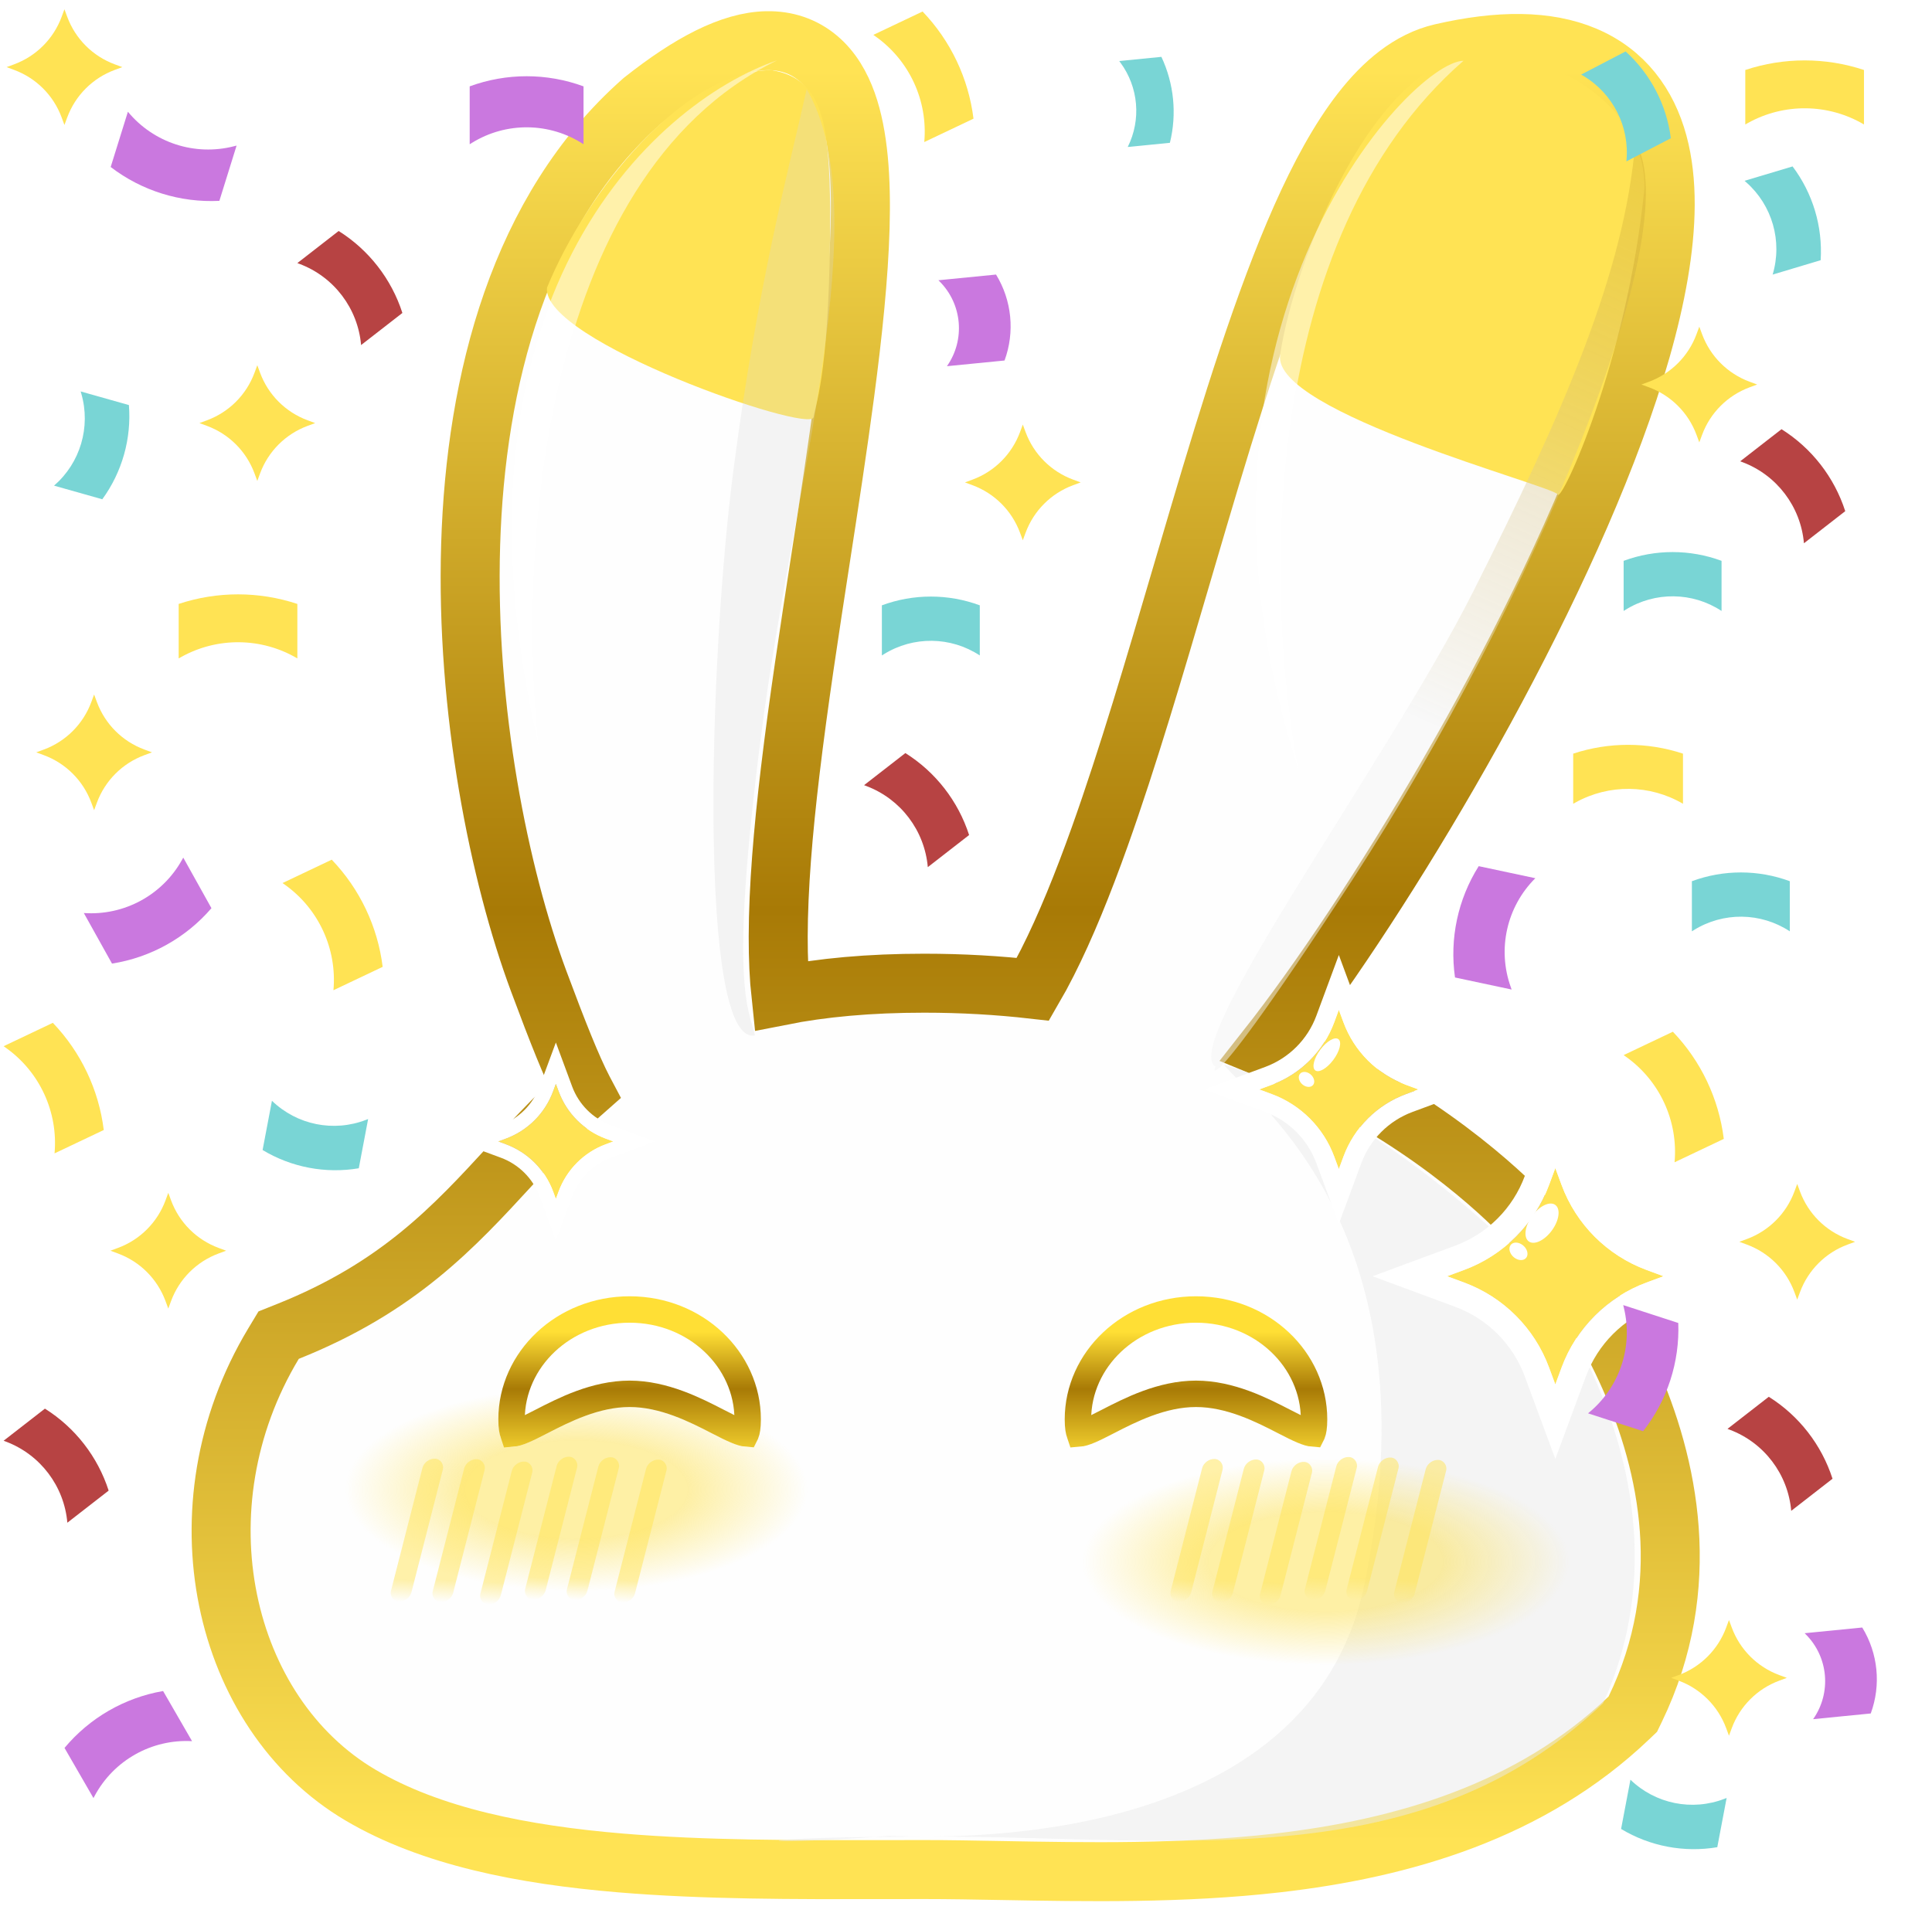 <svg width="614" height="608" viewBox="0 0 614 608" fill="none" xmlns="http://www.w3.org/2000/svg">
<path d="M332.891 305.93C331.347 308.981 329.808 311.826 328.274 314.462C317.312 313.222 305.79 312.539 293.71 312.539C276.209 312.539 261.233 313.941 248.19 316.525C247.591 310.953 247.305 304.666 247.319 297.707C247.351 282.309 248.841 264.425 251.136 245.152C253.741 223.275 257.241 200.563 260.722 177.975C263.478 160.088 266.222 142.278 268.501 125.024C271.025 105.91 272.906 87.868 273.346 72.296C273.779 56.972 272.865 42.993 269.136 32.571C267.237 27.262 264.384 22.23 259.993 18.527C255.412 14.664 249.813 12.81 243.655 12.935C232.247 13.166 219.167 20.167 204.406 31.831L204.203 31.992L204.008 32.164C165.059 66.613 151.167 120.864 149.573 173.143C147.973 225.652 158.687 278.26 171.21 311.921C177.239 328.126 181.663 339.248 185.363 346.4C185.44 346.548 185.517 346.697 185.595 346.844C181.993 350.004 178.597 353.271 175.32 356.594C170.754 361.224 166.447 365.908 162.153 370.578C144.279 390.017 126.63 409.21 91.484 423.241L88.554 424.411L86.927 427.114C55.608 479.172 70.495 544.596 114.567 570.628C136.994 583.875 166.291 589.602 197.115 592.189C223.836 594.432 252.718 594.372 280.598 594.314C284.998 594.305 289.373 594.295 293.71 594.295C301.442 594.295 309.768 594.447 318.524 594.607C345.179 595.092 375.813 595.65 405.774 592.222C445.808 587.642 486.507 575.827 517.682 546.079L518.908 544.91L519.647 543.386C538.67 504.137 530.208 465.465 517.784 437.531C511.547 423.506 504.192 411.886 498.409 403.776C495.51 399.711 492.987 396.503 491.168 394.287C490.258 393.178 489.523 392.316 489.003 391.718C488.742 391.419 488.536 391.185 488.388 391.02L488.317 390.941C488.299 390.92 488.282 390.901 488.266 390.883C488.227 390.838 488.182 390.785 488.13 390.725C488.053 390.635 487.96 390.529 487.853 390.406C487.744 390.281 487.619 390.14 487.479 389.982C486.92 389.355 486.113 388.469 485.058 387.361C482.946 385.146 479.838 382.043 475.732 378.348C467.523 370.962 455.305 361.195 439.081 351.45C428.602 345.156 416.454 338.873 402.643 333.25C435.664 291.306 487.145 207.128 513.022 137.035C519.519 119.438 524.495 102.484 527.124 87.138C529.73 71.921 530.159 57.567 526.904 45.537C523.543 33.118 516.155 23.009 503.665 17.734C491.706 12.682 476.418 12.65 458.143 16.864C447.97 19.21 439.61 26.43 432.696 35.29C425.693 44.264 419.355 55.971 413.488 69.19C401.75 95.633 391.131 129.913 380.817 164.763C379.033 170.794 377.256 176.844 375.484 182.882C366.934 212.003 358.464 240.852 349.496 265.979C344.094 281.116 338.59 294.668 332.891 305.93Z" fill="#FEFEFE" stroke="url(#paint0_linear_118_958)" stroke-width="18.75"/>
<path d="M484.188 400.408C484.188 400.408 542.281 468.977 509.469 541.438C451.344 596.901 375.875 583.801 297.125 583.801C233.005 583.801 234.212 587.211 282.125 583.625C286.813 583.274 414.812 593.414 433.562 503.956C457.074 391.781 398.375 350.098 389 338.469C439.625 353.677 484.188 400.408 484.188 400.408Z" fill="url(#paint1_linear_118_958)" fill-opacity="0.5"/>
<path d="M263.844 66.125C263.844 116.844 259.51 127.3 258.553 132.639C257.596 137.978 171.931 108.344 173.844 91.438C186.5 60.5 217.447 22.304 245.191 22.304C261.983 24.974 263.415 40.321 263.844 66.125Z" fill="#FFE354"/>
<path d="M522.593 60.031C517.12 114.932 496.227 159.891 495.061 157.191C493.895 154.491 404.177 131.124 406.838 112.828C411.002 84.187 436.751 16.745 471.63 16.751C491.008 16.754 523.212 32.089 522.593 60.031Z" fill="#FFE354"/>
<path d="M429.918 279.504C372.887 367.259 387.755 331.694 387.739 339.485C370.247 337.93 439.974 244.062 468.219 188C496.463 131.937 516.5 86.281 519.698 45.081C536.656 73.156 486.949 191.75 429.918 279.504Z" fill="url(#paint2_linear_118_958)" fill-opacity="0.5"/>
<path opacity="0.5" d="M241.968 233.112C231.523 313.754 238.075 320.992 239.938 329.142C221.781 332.593 225.294 209.723 233.031 149.875C240.768 90.027 250.74 53.705 256.365 28.354C278.844 67.062 252.413 152.47 241.968 233.112Z" fill="#D7D7D7" fill-opacity="0.55"/>
<g filter="url(#filter0_f_118_958)">
<ellipse cx="421.344" cy="496.438" rx="77.344" ry="32.812" fill="url(#paint3_radial_118_958)" fill-opacity="0.5"/>
</g>
<g filter="url(#filter1_f_118_958)">
<ellipse cx="183.218" cy="473.469" rx="73.594" ry="32.344" fill="url(#paint4_radial_118_958)" fill-opacity="0.5"/>
</g>
<rect width="6.518" height="46.873" rx="3.259" transform="matrix(0.998 0.065 -0.248 0.969 135.061 463.483)" fill="url(#paint5_linear_118_958)" fill-opacity="0.5"/>
<rect width="6.518" height="46.873" rx="3.259" transform="matrix(0.998 0.065 -0.248 0.969 177.715 462.856)" fill="url(#paint6_linear_118_958)" fill-opacity="0.5"/>
<rect width="6.518" height="46.873" rx="3.259" transform="matrix(0.998 0.065 -0.248 0.969 148.324 463.646)" fill="url(#paint7_linear_118_958)" fill-opacity="0.5"/>
<rect width="6.518" height="46.873" rx="3.259" transform="matrix(0.998 0.065 -0.248 0.969 190.977 463.019)" fill="url(#paint8_linear_118_958)" fill-opacity="0.5"/>
<rect width="6.518" height="46.873" rx="3.259" transform="matrix(0.998 0.065 -0.248 0.969 163.469 464.406)" fill="url(#paint9_linear_118_958)" fill-opacity="0.5"/>
<rect width="6.518" height="46.873" rx="3.259" transform="matrix(0.998 0.065 -0.248 0.969 206.122 463.779)" fill="url(#paint10_linear_118_958)" fill-opacity="0.5"/>
<rect width="6.518" height="46.873" rx="3.259" transform="matrix(0.998 0.065 -0.248 0.969 382.847 463.578)" fill="url(#paint11_linear_118_958)" fill-opacity="0.5"/>
<rect width="6.518" height="46.873" rx="3.259" transform="matrix(0.998 0.065 -0.248 0.969 425.499 462.95)" fill="url(#paint12_linear_118_958)" fill-opacity="0.5"/>
<rect width="6.518" height="46.873" rx="3.259" transform="matrix(0.998 0.065 -0.248 0.969 396.107 463.74)" fill="url(#paint13_linear_118_958)" fill-opacity="0.5"/>
<rect width="6.518" height="46.873" rx="3.259" transform="matrix(0.998 0.065 -0.248 0.969 438.761 463.113)" fill="url(#paint14_linear_118_958)" fill-opacity="0.5"/>
<rect width="6.518" height="46.873" rx="3.259" transform="matrix(0.998 0.065 -0.248 0.969 411.254 464.5)" fill="url(#paint15_linear_118_958)" fill-opacity="0.5"/>
<rect width="6.518" height="46.873" rx="3.259" transform="matrix(0.998 0.065 -0.248 0.969 453.906 463.873)" fill="url(#paint16_linear_118_958)" fill-opacity="0.5"/>
<g filter="url(#filter2_d_118_958)">
<path d="M338.375 455.879C338.375 434.269 357.053 416.75 380.094 416.75C403.134 416.75 421.813 434.269 421.813 455.879C421.812 477.49 403.134 451.955 380.094 451.955C357.053 451.955 338.375 477.49 338.375 455.879Z" fill="white"/>
<path d="M342.575 455.879C342.575 436.838 359.115 420.95 380.094 420.95C401.072 420.95 417.613 436.838 417.613 455.879C417.613 458.37 417.33 459.703 417.073 460.337C417.07 460.343 417.068 460.349 417.065 460.355C416.841 460.336 416.46 460.278 415.873 460.105C414.727 459.768 413.281 459.147 411.435 458.246C410.422 457.752 409.312 457.181 408.116 456.565C401.065 452.934 391.005 447.755 380.094 447.755C369.183 447.755 359.123 452.934 352.072 456.565C350.875 457.181 349.766 457.752 348.753 458.246C346.907 459.147 345.46 459.768 344.315 460.105C343.728 460.278 343.346 460.336 343.122 460.355C343.12 460.349 343.117 460.343 343.115 460.337C342.858 459.703 342.575 458.37 342.575 455.879Z" stroke="url(#paint17_linear_118_958)" stroke-width="8.4"/>
</g>
<g filter="url(#filter3_d_118_958)">
<path d="M158.375 455.879C158.375 434.269 177.053 416.75 200.094 416.75C223.134 416.75 241.813 434.269 241.813 455.879C241.812 477.49 223.134 451.955 200.094 451.955C177.053 451.955 158.375 477.49 158.375 455.879Z" fill="white"/>
<path d="M162.575 455.879C162.575 436.838 179.115 420.95 200.094 420.95C221.072 420.95 237.613 436.838 237.613 455.879C237.613 458.37 237.33 459.703 237.073 460.337C237.07 460.343 237.068 460.349 237.065 460.355C236.841 460.336 236.46 460.278 235.873 460.105C234.727 459.768 233.281 459.147 231.435 458.246C230.422 457.752 229.312 457.181 228.116 456.565C221.065 452.934 211.005 447.755 200.094 447.755C189.183 447.755 179.123 452.934 172.072 456.565C170.875 457.181 169.766 457.752 168.753 458.246C166.907 459.147 165.46 459.768 164.315 460.105C163.728 460.278 163.346 460.336 163.122 460.355C163.12 460.349 163.117 460.343 163.115 460.337C162.858 459.703 162.575 458.37 162.575 455.879Z" stroke="url(#paint18_linear_118_958)" stroke-width="8.4"/>
</g>
<g filter="url(#filter4_d_118_958)">
<path d="M172.906 340.812L173.792 343.207C176.364 350.157 181.843 355.636 188.793 358.208L191.187 359.094L188.793 359.98C181.843 362.551 176.364 368.031 173.792 374.981L172.906 377.375L172.02 374.981C169.449 368.031 163.969 362.551 157.019 359.98L154.625 359.094L157.019 358.208C163.969 355.636 169.449 350.157 172.02 343.207L172.906 340.812Z" fill="#FFE354"/>
<path d="M175.049 340.019L172.906 334.228L170.763 340.019L169.877 342.414C167.537 348.738 162.551 353.724 156.226 356.065L153.832 356.951L148.04 359.094L153.832 361.237L156.226 362.123C162.551 364.463 167.537 369.449 169.877 375.774L170.763 378.168L172.906 383.96L175.049 378.168L175.935 375.774C178.276 369.449 183.262 364.463 189.586 362.123L191.981 361.237L197.772 359.094L191.981 356.951L189.586 356.065C183.262 353.724 178.276 348.738 175.935 342.414L175.049 340.019Z" stroke="white" stroke-width="4.57"/>
</g>
<g filter="url(#filter5_d_118_958)">
<path d="M425.49 318.312L426.966 322.3C430.369 331.496 437.619 338.747 446.816 342.15L450.803 343.625L446.816 345.1C437.619 348.503 430.369 355.754 426.966 364.95L425.49 368.938L424.015 364.95C420.612 355.754 413.361 348.503 404.165 345.1L400.178 343.625L404.165 342.15C413.361 338.747 420.612 331.496 424.015 322.3L425.49 318.312Z" fill="#FFE354"/>
<path d="M428.326 317.263L425.49 309.599L422.654 317.263L421.179 321.25C418.082 329.619 411.484 336.217 403.115 339.314L399.128 340.789L391.465 343.625L399.128 346.461L403.115 347.936C411.484 351.033 418.082 357.631 421.179 366L422.654 369.987L425.49 377.651L428.326 369.987L429.801 366C432.898 357.631 439.496 351.033 447.865 347.936L451.852 346.461L459.516 343.625L451.852 340.789L447.865 339.314C439.496 336.217 432.898 329.619 429.801 321.25L428.326 317.263Z" stroke="white" stroke-width="6.048"/>
</g>
<g filter="url(#filter6_d_118_958)">
<path d="M494.289 367.639L496.294 373.058C500.918 385.555 510.772 395.409 523.269 400.033L528.688 402.038L523.269 404.043C510.772 408.668 500.918 418.522 496.294 431.019L494.289 436.437L492.284 431.019C487.659 418.522 477.806 408.668 465.308 404.043L459.89 402.038L465.308 400.033C477.806 395.409 487.659 385.555 492.284 373.058L494.289 367.639Z" fill="#FFE354"/>
<path d="M498.143 366.213L494.289 355.798L490.435 366.213L488.43 371.632C484.222 383.005 475.255 391.971 463.882 396.18L458.464 398.185L448.049 402.038L458.464 405.892L463.882 407.897C475.255 412.106 484.222 421.072 488.43 432.445L490.435 437.864L494.289 448.278L498.143 437.864L500.148 432.445C504.356 421.072 513.323 412.106 524.695 407.897L530.114 405.892L540.529 402.038L530.114 398.185L524.695 396.18C513.323 391.971 504.356 383.005 500.148 371.632L498.143 366.213Z" stroke="white" stroke-width="8.219"/>
</g>
<ellipse cx="3.897" cy="7.169" rx="3.897" ry="7.169" transform="matrix(0.777 0.629 -0.6 0.8 491.34 380.634)" fill="white"/>
<ellipse cx="2.63" cy="6.177" rx="2.63" ry="6.177" transform="matrix(0.777 0.629 -0.6 0.8 423.334 328.697)" fill="white"/>
<ellipse cx="3.202" cy="2.391" rx="3.202" ry="2.391" transform="matrix(0.777 0.629 -0.6 0.8 481.524 393.849)" fill="white"/>
<ellipse cx="2.733" cy="2.06" rx="2.733" ry="2.06" transform="matrix(0.777 0.629 -0.6 0.8 414.33 339.759)" fill="white"/>
<ellipse cx="170.829" cy="351.378" rx="1.409" ry="5.165" transform="rotate(37.903 170.829 351.378)" fill="white"/>
<ellipse cx="165.232" cy="357.782" rx="1.409" ry="1.722" transform="rotate(37.903 165.232 357.782)" fill="white"/>
<path d="M246.982 19.172C207.701 32.767 137.609 95.762 171.49 238.975C164.669 181.334 170.22 56.676 246.982 19.172Z" fill="white" fill-opacity="0.5"/>
<path d="M465.101 19.319C447.886 19.534 366.784 106.348 413.066 246.353C401.885 189.393 400.047 76.028 465.101 19.319Z" fill="white" fill-opacity="0.5"/>
<g filter="url(#filter7_d_118_958)">
<path d="M533.365 415.833V415.833C533.837 428.265 529.875 440.461 522.185 450.241V450.241L504.686 444.555V444.555C514.676 436.507 519.109 423.408 516.061 410.947L515.865 410.147L533.365 415.833Z" fill="#CA78DF"/>
</g>
<path d="M462.409 310.722V310.722C460.643 298.407 463.312 285.865 469.94 275.336V275.336L487.937 279.166V279.166C478.841 288.212 475.797 301.702 480.129 313.777L480.406 314.552L462.409 310.722Z" fill="#CA78DF"/>
<path d="M67.199 288.693V288.693C59.087 298.126 47.886 304.369 35.597 306.306V306.306L26.639 290.234V290.234C39.436 291.131 51.597 284.547 57.84 273.34L58.241 272.621L67.199 288.693Z" fill="#CA78DF"/>
<path d="M316.548 87.276V87.276C321.578 95.491 322.574 105.557 319.249 114.598V114.598L300.938 116.408V116.408C306.796 108.063 305.826 96.719 298.637 89.488L298.237 89.086L316.548 87.276Z" fill="#CA78DF"/>
<path d="M369.099 18.075V18.075C373.104 26.603 374.058 36.249 371.8 45.397V45.397L358.4 46.722V46.722C362.73 38.058 361.831 27.697 356.074 19.907L355.699 19.4L369.099 18.075Z" fill="#79D5D5"/>
<path d="M591.833 517.355V517.355C596.864 525.571 597.859 535.636 594.534 544.678V544.678L576.223 546.488V546.488C582.081 538.143 581.111 526.798 573.922 519.568L573.522 519.166L591.833 517.355Z" fill="#CA78DF"/>
<path d="M69.718 63.846V63.846C57.292 64.47 45.049 60.657 35.175 53.088V53.088L40.646 35.52V35.52C48.816 45.411 61.969 49.684 74.392 46.483L75.189 46.278L69.718 63.846Z" fill="#CA78DF"/>
<g filter="url(#filter8_d_118_958)">
<path d="M149.27 21.794V21.794C160.947 17.503 173.77 17.503 185.448 21.794V21.794V40.194V40.194C174.707 33.18 160.879 33.011 149.97 39.761L149.27 40.194V21.794Z" fill="#CA78DF"/>
</g>
<path d="M20.503 555.634V555.634C28.471 546.079 39.575 539.668 51.834 537.545V537.545L61.035 553.48V553.48C48.225 552.776 36.165 559.544 30.092 570.844L29.703 571.569L20.503 555.634Z" fill="#CA78DF"/>
<path d="M537.689 280.117V280.117C547.729 276.403 558.767 276.403 568.807 280.117V280.117V296.05V296.05C559.578 289.983 547.664 289.837 538.289 295.676L537.689 296.05V280.117Z" fill="#79D5D5"/>
<path d="M280.264 192.422V192.422C290.304 188.708 301.341 188.708 311.381 192.422V192.422V208.355V208.355C302.152 202.288 290.238 202.142 280.863 207.981L280.264 208.355V192.422Z" fill="#79D5D5"/>
<path d="M569.69 52.905V52.905C576.128 61.457 579.294 72.031 578.616 82.714V82.714L563.354 87.285V87.285C566.518 76.704 563.24 65.248 554.957 57.943L554.427 57.475L569.69 52.905Z" fill="#79D5D5"/>
<path d="M516.002 178.278V178.278C526.042 174.564 537.079 174.564 547.119 178.278V178.278V194.211V194.211C537.891 188.144 525.976 187.998 516.602 193.837L516.002 194.211V178.278Z" fill="#79D5D5"/>
<g filter="url(#filter9_d_118_958)">
<path d="M516.627 12.573V12.573C524.559 19.761 529.658 29.55 531.002 40.171V40.171L516.872 47.531V47.531C517.989 36.543 512.615 25.909 503.105 20.292L502.497 19.933L516.627 12.573Z" fill="#79D5D5"/>
</g>
<path d="M114.025 371.371V371.371C103.468 373.148 92.624 371.09 83.453 365.57V365.57L86.424 349.916V349.916C94.359 357.598 106.038 359.962 116.336 355.973L116.995 355.718L114.025 371.371Z" fill="#79D5D5"/>
<path d="M545.762 587.19V587.19C535.205 588.967 524.361 586.909 515.19 581.388V581.388L518.16 565.735V565.735C526.096 573.416 537.774 575.781 548.073 571.792L548.732 571.537L545.762 587.19Z" fill="#79D5D5"/>
<path d="M40.968 128.762V128.762C41.814 139.433 38.815 150.055 32.512 158.708V158.708L17.179 154.379V154.379C25.526 147.146 28.904 135.719 25.832 125.111L25.636 124.432L40.968 128.762Z" fill="#79D5D5"/>
<path d="M56.783 191.98V191.98C69.028 187.918 82.257 187.918 94.501 191.98V191.98V209.298V209.298C83.137 202.598 69.07 202.435 57.553 208.868L56.783 209.298V191.98Z" fill="#FFE354"/>
<path d="M499.972 239.57V239.57C511.301 235.832 523.532 235.832 534.861 239.57V239.57V255.503V255.503C524.341 249.335 511.346 249.184 500.686 255.106L499.972 255.503V239.57Z" fill="#FFE354"/>
<path d="M554.663 22.248V22.248C566.908 18.186 580.137 18.186 592.381 22.248V22.248V39.566V39.566C581.017 32.867 566.95 32.703 555.433 39.136L554.663 39.566V22.248Z" fill="#FFE354"/>
<path d="M293.197 3.657V3.657C302.12 12.974 307.796 24.923 309.382 37.726V37.726L293.739 45.157V45.157C294.914 32.017 289.026 19.241 278.273 11.599L277.554 11.088L293.197 3.657Z" fill="#FFE354"/>
<path d="M531.645 327.966V327.966C540.568 337.283 546.245 349.232 547.83 362.035V362.035L532.187 369.466V369.466C533.362 356.326 527.474 343.551 516.722 335.908L516.003 335.397L531.645 327.966Z" fill="#FFE354"/>
<path d="M16.792 325.137V325.137C25.715 334.454 31.391 346.403 32.976 359.206V359.206L17.334 366.637V366.637C18.509 353.498 12.621 340.722 1.868 333.079L1.149 332.568L16.792 325.137Z" fill="#FFE354"/>
<path d="M105.429 273.274V273.274C114.352 282.592 120.029 294.541 121.614 307.344V307.344L105.971 314.775V314.775C107.146 301.635 101.259 288.859 90.506 281.216L89.787 280.706L105.429 273.274Z" fill="#FFE354"/>
<path d="M566.173 136.434V136.434C575.777 142.468 582.949 151.694 586.428 162.49V162.49L573.302 172.694V172.694C572.291 161.051 564.688 151.022 553.751 146.903L553.047 146.637L566.173 136.434Z" fill="#B74343"/>
<path d="M107.627 73.427V73.427C117.232 79.461 124.403 88.687 127.883 99.483V99.483L114.757 109.687V109.687C113.745 98.044 106.143 88.015 95.206 83.896L94.501 83.63L107.627 73.427Z" fill="#B74343"/>
<path d="M14.275 447.78V447.78C23.879 453.814 31.051 463.04 34.53 473.836V473.836L21.404 484.04V484.04C20.393 472.397 12.79 462.368 1.853 458.249L1.149 457.983L14.275 447.78Z" fill="#B74343"/>
<path d="M562.131 444.008V444.008C571.735 450.042 578.907 459.268 582.386 470.064V470.064L569.26 480.268V480.268C568.249 468.625 560.646 458.596 549.709 454.477L549.005 454.211L562.131 444.008Z" fill="#B74343"/>
<path d="M287.731 239.387V239.387C297.336 245.421 304.507 254.647 307.987 265.443V265.443L294.861 275.647V275.647C293.849 264.004 286.247 253.975 275.31 249.856L274.605 249.59L287.731 239.387Z" fill="#B74343"/>
<g filter="url(#filter10_d_118_958)">
<path d="M81.771 114.06L82.662 116.468C85.249 123.458 90.761 128.969 97.751 131.556L100.159 132.447L97.751 133.338C90.761 135.925 85.249 141.436 82.662 148.427L81.771 150.835L80.88 148.427C78.294 141.436 72.782 135.925 65.792 133.338L63.384 132.447L65.792 131.556C72.782 128.969 78.294 123.458 80.88 116.468L81.771 114.06Z" fill="#FFE354"/>
</g>
<g filter="url(#filter11_d_118_958)">
<path d="M29.909 218.728L30.8 221.136C33.387 228.126 38.898 233.637 45.889 236.224L48.297 237.115L45.889 238.006C38.898 240.593 33.387 246.104 30.8 253.095L29.909 255.503L29.018 253.095C26.431 246.104 20.92 240.593 13.93 238.006L11.521 237.115L13.93 236.224C20.92 233.637 26.431 228.126 29.018 221.136L29.909 218.728Z" fill="#FFE354"/>
</g>
<g filter="url(#filter12_d_118_958)">
<path d="M53.483 377.144L54.374 379.552C56.961 386.542 62.472 392.054 69.462 394.64L71.87 395.531L69.462 396.422C62.472 399.009 56.961 404.521 54.374 411.511L53.483 413.919L52.592 411.511C50.005 404.521 44.494 399.009 37.503 396.422L35.095 395.531L37.503 394.64C44.494 392.054 50.005 386.542 52.592 379.552L53.483 377.144Z" fill="#FFE354"/>
</g>
<g filter="url(#filter13_d_118_958)">
<path d="M549.476 512.929L550.368 515.337C552.954 522.328 558.466 527.839 565.456 530.426L567.864 531.317L565.456 532.208C558.466 534.795 552.954 540.306 550.368 547.296L549.476 549.704L548.585 547.296C545.999 540.306 540.487 534.795 533.497 532.208L531.089 531.317L533.497 530.426C540.487 527.839 545.999 522.328 548.585 515.337L549.476 512.929Z" fill="#FFE354"/>
</g>
<g filter="url(#filter14_d_118_958)">
<path d="M571.165 374.315L572.056 376.723C574.643 383.713 580.154 389.225 587.144 391.811L589.553 392.703L587.144 393.594C580.154 396.18 574.643 401.692 572.056 408.682L571.165 411.09L570.274 408.682C567.687 401.692 562.176 396.18 555.185 393.594L552.777 392.703L555.185 391.811C562.176 389.225 567.687 383.713 570.274 376.723L571.165 374.315Z" fill="#FFE354"/>
</g>
<g filter="url(#filter15_d_118_958)">
<path d="M540.047 101.801L540.938 104.209C543.525 111.2 549.036 116.711 556.026 119.298L558.434 120.189L556.026 121.08C549.036 123.667 543.525 129.178 540.938 136.168L540.047 138.576L539.156 136.168C536.569 129.178 531.058 123.667 524.067 121.08L521.659 120.189L524.067 119.298C531.058 116.711 536.569 111.2 539.156 104.209L540.047 101.801Z" fill="#FFE354"/>
</g>
<g filter="url(#filter16_d_118_958)">
<path d="M325.054 132.919L325.945 135.327C328.531 142.317 334.043 147.829 341.033 150.415L343.441 151.306L341.033 152.197C334.043 154.784 328.531 160.295 325.945 167.286L325.054 169.694L324.163 167.286C321.576 160.295 316.064 154.784 309.074 152.197L306.666 151.306L309.074 150.415C316.064 147.829 321.576 142.317 324.163 135.327L325.054 132.919Z" fill="#FFE354"/>
</g>
<g filter="url(#filter17_d_118_958)">
<path d="M20.479 0.905L21.37 3.313C23.957 10.303 29.469 15.815 36.459 18.402L38.867 19.293L36.459 20.184C29.469 22.77 23.957 28.282 21.37 35.272L20.479 37.68L19.588 35.272C17.002 28.282 11.49 22.77 4.5 20.184L2.092 19.293L4.5 18.402C11.49 15.815 17.002 10.303 19.588 3.313L20.479 0.905Z" fill="#FFE354"/>
</g>
<defs>
<filter id="filter0_f_118_958" x="336.5" y="456.125" width="169.688" height="80.625" filterUnits="userSpaceOnUse" color-interpolation-filters="sRGB">
<feFlood flood-opacity="0" result="BackgroundImageFix"/>
<feBlend mode="normal" in="SourceGraphic" in2="BackgroundImageFix" result="shape"/>
<feGaussianBlur stdDeviation="3.75" result="effect1_foregroundBlur_118_958"/>
</filter>
<filter id="filter1_f_118_958" x="102.125" y="433.625" width="162.188" height="79.688" filterUnits="userSpaceOnUse" color-interpolation-filters="sRGB">
<feFlood flood-opacity="0" result="BackgroundImageFix"/>
<feBlend mode="normal" in="SourceGraphic" in2="BackgroundImageFix" result="shape"/>
<feGaussianBlur stdDeviation="3.75" result="effect1_foregroundBlur_118_958"/>
</filter>
<filter id="filter2_d_118_958" x="334.625" y="408.312" width="90.938" height="56.25" filterUnits="userSpaceOnUse" color-interpolation-filters="sRGB">
<feFlood flood-opacity="0" result="BackgroundImageFix"/>
<feColorMatrix in="SourceAlpha" type="matrix" values="0 0 0 0 0 0 0 0 0 0 0 0 0 0 0 0 0 0 127 0" result="hardAlpha"/>
<feOffset dy="-4.688"/>
<feGaussianBlur stdDeviation="1.875"/>
<feComposite in2="hardAlpha" operator="out"/>
<feColorMatrix type="matrix" values="0 0 0 0 0 0 0 0 0 0 0 0 0 0 0 0 0 0 0.1 0"/>
<feBlend mode="normal" in2="BackgroundImageFix" result="effect1_dropShadow_118_958"/>
<feBlend mode="normal" in="SourceGraphic" in2="effect1_dropShadow_118_958" result="shape"/>
</filter>
<filter id="filter3_d_118_958" x="154.625" y="408.312" width="90.938" height="56.25" filterUnits="userSpaceOnUse" color-interpolation-filters="sRGB">
<feFlood flood-opacity="0" result="BackgroundImageFix"/>
<feColorMatrix in="SourceAlpha" type="matrix" values="0 0 0 0 0 0 0 0 0 0 0 0 0 0 0 0 0 0 127 0" result="hardAlpha"/>
<feOffset dy="-4.688"/>
<feGaussianBlur stdDeviation="1.875"/>
<feComposite in2="hardAlpha" operator="out"/>
<feColorMatrix type="matrix" values="0 0 0 0 0 0 0 0 0 0 0 0 0 0 0 0 0 0 0.1 0"/>
<feBlend mode="normal" in2="BackgroundImageFix" result="effect1_dropShadow_118_958"/>
<feBlend mode="normal" in="SourceGraphic" in2="effect1_dropShadow_118_958" result="shape"/>
</filter>
<filter id="filter4_d_118_958" x="141.456" y="327.643" width="70.12" height="70.12" filterUnits="userSpaceOnUse" color-interpolation-filters="sRGB">
<feFlood flood-opacity="0" result="BackgroundImageFix"/>
<feColorMatrix in="SourceAlpha" type="matrix" values="0 0 0 0 0 0 0 0 0 0 0 0 0 0 0 0 0 0 127 0" result="hardAlpha"/>
<feOffset dx="3.75" dy="3.75"/>
<feGaussianBlur stdDeviation="1.734"/>
<feComposite in2="hardAlpha" operator="out"/>
<feColorMatrix type="matrix" values="0 0 0 0 0 0 0 0 0 0 0 0 0 0 0 0 0 0 0.25 0"/>
<feBlend mode="normal" in2="BackgroundImageFix" result="effect1_dropShadow_118_958"/>
<feBlend mode="normal" in="SourceGraphic" in2="effect1_dropShadow_118_958" result="shape"/>
</filter>
<filter id="filter5_d_118_958" x="380.063" y="300.886" width="90.854" height="90.853" filterUnits="userSpaceOnUse" color-interpolation-filters="sRGB">
<feFlood flood-opacity="0" result="BackgroundImageFix"/>
<feColorMatrix in="SourceAlpha" type="matrix" values="0 0 0 0 0 0 0 0 0 0 0 0 0 0 0 0 0 0 127 0" result="hardAlpha"/>
<feOffset dy="2.688"/>
<feGaussianBlur stdDeviation="1.344"/>
<feComposite in2="hardAlpha" operator="out"/>
<feColorMatrix type="matrix" values="0 0 0 0 0 0 0 0 0 0 0 0 0 0 0 0 0 0 0.25 0"/>
<feBlend mode="normal" in2="BackgroundImageFix" result="effect1_dropShadow_118_958"/>
<feBlend mode="normal" in="SourceGraphic" in2="effect1_dropShadow_118_958" result="shape"/>
</filter>
<filter id="filter6_d_118_958" x="432.555" y="343.958" width="123.467" height="123.467" filterUnits="userSpaceOnUse" color-interpolation-filters="sRGB">
<feFlood flood-opacity="0" result="BackgroundImageFix"/>
<feColorMatrix in="SourceAlpha" type="matrix" values="0 0 0 0 0 0 0 0 0 0 0 0 0 0 0 0 0 0 127 0" result="hardAlpha"/>
<feOffset dy="3.653"/>
<feGaussianBlur stdDeviation="1.826"/>
<feComposite in2="hardAlpha" operator="out"/>
<feColorMatrix type="matrix" values="0 0 0 0 0 0 0 0 0 0 0 0 0 0 0 0 0 0 0.25 0"/>
<feBlend mode="normal" in2="BackgroundImageFix" result="effect1_dropShadow_118_958"/>
<feBlend mode="normal" in="SourceGraphic" in2="effect1_dropShadow_118_958" result="shape"/>
</filter>
<filter id="filter7_d_118_958" x="501.008" y="410.147" width="36.073" height="48.486" filterUnits="userSpaceOnUse" color-interpolation-filters="sRGB">
<feFlood flood-opacity="0" result="BackgroundImageFix"/>
<feColorMatrix in="SourceAlpha" type="matrix" values="0 0 0 0 0 0 0 0 0 0 0 0 0 0 0 0 0 0 127 0" result="hardAlpha"/>
<feOffset dy="4.715"/>
<feGaussianBlur stdDeviation="1.839"/>
<feComposite in2="hardAlpha" operator="out"/>
<feColorMatrix type="matrix" values="0 0 0 0 0 0 0 0 0 0 0 0 0 0 0 0 0 0 0.25 0"/>
<feBlend mode="normal" in2="BackgroundImageFix" result="effect1_dropShadow_118_958"/>
<feBlend mode="normal" in="SourceGraphic" in2="effect1_dropShadow_118_958" result="shape"/>
</filter>
<filter id="filter8_d_118_958" x="146.063" y="18.575" width="42.591" height="30.482" filterUnits="userSpaceOnUse" color-interpolation-filters="sRGB">
<feFlood flood-opacity="0" result="BackgroundImageFix"/>
<feColorMatrix in="SourceAlpha" type="matrix" values="0 0 0 0 0 0 0 0 0 0 0 0 0 0 0 0 0 0 127 0" result="hardAlpha"/>
<feOffset dy="5.658"/>
<feGaussianBlur stdDeviation="1.603"/>
<feComposite in2="hardAlpha" operator="out"/>
<feColorMatrix type="matrix" values="0 0 0 0 0 0 0 0 0 0 0 0 0 0 0 0 0 0 0.25 0"/>
<feBlend mode="normal" in2="BackgroundImageFix" result="effect1_dropShadow_118_958"/>
<feBlend mode="normal" in="SourceGraphic" in2="effect1_dropShadow_118_958" result="shape"/>
</filter>
<filter id="filter9_d_118_958" x="499.007" y="12.573" width="35.484" height="42.219" filterUnits="userSpaceOnUse" color-interpolation-filters="sRGB">
<feFlood flood-opacity="0" result="BackgroundImageFix"/>
<feColorMatrix in="SourceAlpha" type="matrix" values="0 0 0 0 0 0 0 0 0 0 0 0 0 0 0 0 0 0 127 0" result="hardAlpha"/>
<feOffset dy="3.772"/>
<feGaussianBlur stdDeviation="1.744"/>
<feComposite in2="hardAlpha" operator="out"/>
<feColorMatrix type="matrix" values="0 0 0 0 0 0 0 0 0 0 0 0 0 0 0 0 0 0 0.25 0"/>
<feBlend mode="normal" in2="BackgroundImageFix" result="effect1_dropShadow_118_958"/>
<feBlend mode="normal" in="SourceGraphic" in2="effect1_dropShadow_118_958" result="shape"/>
</filter>
<filter id="filter10_d_118_958" x="61.341" y="114.06" width="40.861" height="40.861" filterUnits="userSpaceOnUse" color-interpolation-filters="sRGB">
<feFlood flood-opacity="0" result="BackgroundImageFix"/>
<feColorMatrix in="SourceAlpha" type="matrix" values="0 0 0 0 0 0 0 0 0 0 0 0 0 0 0 0 0 0 127 0" result="hardAlpha"/>
<feOffset dy="2.043"/>
<feGaussianBlur stdDeviation="1.022"/>
<feComposite in2="hardAlpha" operator="out"/>
<feColorMatrix type="matrix" values="0 0 0 0 0 0 0 0 0 0 0 0 0 0 0 0 0 0 0.25 0"/>
<feBlend mode="normal" in2="BackgroundImageFix" result="effect1_dropShadow_118_958"/>
<feBlend mode="normal" in="SourceGraphic" in2="effect1_dropShadow_118_958" result="shape"/>
</filter>
<filter id="filter11_d_118_958" x="9.478" y="218.728" width="40.861" height="40.861" filterUnits="userSpaceOnUse" color-interpolation-filters="sRGB">
<feFlood flood-opacity="0" result="BackgroundImageFix"/>
<feColorMatrix in="SourceAlpha" type="matrix" values="0 0 0 0 0 0 0 0 0 0 0 0 0 0 0 0 0 0 127 0" result="hardAlpha"/>
<feOffset dy="2.043"/>
<feGaussianBlur stdDeviation="1.022"/>
<feComposite in2="hardAlpha" operator="out"/>
<feColorMatrix type="matrix" values="0 0 0 0 0 0 0 0 0 0 0 0 0 0 0 0 0 0 0.25 0"/>
<feBlend mode="normal" in2="BackgroundImageFix" result="effect1_dropShadow_118_958"/>
<feBlend mode="normal" in="SourceGraphic" in2="effect1_dropShadow_118_958" result="shape"/>
</filter>
<filter id="filter12_d_118_958" x="33.052" y="377.144" width="40.861" height="40.861" filterUnits="userSpaceOnUse" color-interpolation-filters="sRGB">
<feFlood flood-opacity="0" result="BackgroundImageFix"/>
<feColorMatrix in="SourceAlpha" type="matrix" values="0 0 0 0 0 0 0 0 0 0 0 0 0 0 0 0 0 0 127 0" result="hardAlpha"/>
<feOffset dy="2.043"/>
<feGaussianBlur stdDeviation="1.022"/>
<feComposite in2="hardAlpha" operator="out"/>
<feColorMatrix type="matrix" values="0 0 0 0 0 0 0 0 0 0 0 0 0 0 0 0 0 0 0.25 0"/>
<feBlend mode="normal" in2="BackgroundImageFix" result="effect1_dropShadow_118_958"/>
<feBlend mode="normal" in="SourceGraphic" in2="effect1_dropShadow_118_958" result="shape"/>
</filter>
<filter id="filter13_d_118_958" x="529.046" y="512.929" width="40.861" height="40.861" filterUnits="userSpaceOnUse" color-interpolation-filters="sRGB">
<feFlood flood-opacity="0" result="BackgroundImageFix"/>
<feColorMatrix in="SourceAlpha" type="matrix" values="0 0 0 0 0 0 0 0 0 0 0 0 0 0 0 0 0 0 127 0" result="hardAlpha"/>
<feOffset dy="2.043"/>
<feGaussianBlur stdDeviation="1.022"/>
<feComposite in2="hardAlpha" operator="out"/>
<feColorMatrix type="matrix" values="0 0 0 0 0 0 0 0 0 0 0 0 0 0 0 0 0 0 0.25 0"/>
<feBlend mode="normal" in2="BackgroundImageFix" result="effect1_dropShadow_118_958"/>
<feBlend mode="normal" in="SourceGraphic" in2="effect1_dropShadow_118_958" result="shape"/>
</filter>
<filter id="filter14_d_118_958" x="550.734" y="374.315" width="40.861" height="40.861" filterUnits="userSpaceOnUse" color-interpolation-filters="sRGB">
<feFlood flood-opacity="0" result="BackgroundImageFix"/>
<feColorMatrix in="SourceAlpha" type="matrix" values="0 0 0 0 0 0 0 0 0 0 0 0 0 0 0 0 0 0 127 0" result="hardAlpha"/>
<feOffset dy="2.043"/>
<feGaussianBlur stdDeviation="1.022"/>
<feComposite in2="hardAlpha" operator="out"/>
<feColorMatrix type="matrix" values="0 0 0 0 0 0 0 0 0 0 0 0 0 0 0 0 0 0 0.25 0"/>
<feBlend mode="normal" in2="BackgroundImageFix" result="effect1_dropShadow_118_958"/>
<feBlend mode="normal" in="SourceGraphic" in2="effect1_dropShadow_118_958" result="shape"/>
</filter>
<filter id="filter15_d_118_958" x="519.616" y="101.801" width="40.861" height="40.861" filterUnits="userSpaceOnUse" color-interpolation-filters="sRGB">
<feFlood flood-opacity="0" result="BackgroundImageFix"/>
<feColorMatrix in="SourceAlpha" type="matrix" values="0 0 0 0 0 0 0 0 0 0 0 0 0 0 0 0 0 0 127 0" result="hardAlpha"/>
<feOffset dy="2.043"/>
<feGaussianBlur stdDeviation="1.022"/>
<feComposite in2="hardAlpha" operator="out"/>
<feColorMatrix type="matrix" values="0 0 0 0 0 0 0 0 0 0 0 0 0 0 0 0 0 0 0.25 0"/>
<feBlend mode="normal" in2="BackgroundImageFix" result="effect1_dropShadow_118_958"/>
<feBlend mode="normal" in="SourceGraphic" in2="effect1_dropShadow_118_958" result="shape"/>
</filter>
<filter id="filter16_d_118_958" x="304.623" y="132.919" width="40.861" height="40.861" filterUnits="userSpaceOnUse" color-interpolation-filters="sRGB">
<feFlood flood-opacity="0" result="BackgroundImageFix"/>
<feColorMatrix in="SourceAlpha" type="matrix" values="0 0 0 0 0 0 0 0 0 0 0 0 0 0 0 0 0 0 127 0" result="hardAlpha"/>
<feOffset dy="2.043"/>
<feGaussianBlur stdDeviation="1.022"/>
<feComposite in2="hardAlpha" operator="out"/>
<feColorMatrix type="matrix" values="0 0 0 0 0 0 0 0 0 0 0 0 0 0 0 0 0 0 0.25 0"/>
<feBlend mode="normal" in2="BackgroundImageFix" result="effect1_dropShadow_118_958"/>
<feBlend mode="normal" in="SourceGraphic" in2="effect1_dropShadow_118_958" result="shape"/>
</filter>
<filter id="filter17_d_118_958" x="0.049" y="0.905" width="40.861" height="40.861" filterUnits="userSpaceOnUse" color-interpolation-filters="sRGB">
<feFlood flood-opacity="0" result="BackgroundImageFix"/>
<feColorMatrix in="SourceAlpha" type="matrix" values="0 0 0 0 0 0 0 0 0 0 0 0 0 0 0 0 0 0 127 0" result="hardAlpha"/>
<feOffset dy="2.043"/>
<feGaussianBlur stdDeviation="1.022"/>
<feComposite in2="hardAlpha" operator="out"/>
<feColorMatrix type="matrix" values="0 0 0 0 0 0 0 0 0 0 0 0 0 0 0 0 0 0 0.25 0"/>
<feBlend mode="normal" in2="BackgroundImageFix" result="effect1_dropShadow_118_958"/>
<feBlend mode="normal" in="SourceGraphic" in2="effect1_dropShadow_118_958" result="shape"/>
</filter>
<linearGradient id="paint0_linear_118_958" x1="352.084" y1="22.304" x2="352.084" y2="585.596" gradientUnits="userSpaceOnUse">
<stop stop-color="#FFE354"/>
<stop offset="0.474" stop-color="#A87A06"/>
<stop offset="1" stop-color="#FFE354"/>
</linearGradient>
<linearGradient id="paint1_linear_118_958" x1="382.797" y1="343.827" x2="382.797" y2="590.351" gradientUnits="userSpaceOnUse">
<stop offset="0.494" stop-color="#EBEBEB"/>
</linearGradient>
<linearGradient id="paint2_linear_118_958" x1="533.405" y1="50.742" x2="400.59" y2="345.507" gradientUnits="userSpaceOnUse">
<stop stop-color="#BC9318" stop-opacity="0.5"/>
<stop offset="0.605" stop-color="#F3F3F3"/>
</linearGradient>
<radialGradient id="paint3_radial_118_958" cx="0" cy="0" r="1" gradientUnits="userSpaceOnUse" gradientTransform="translate(421.344 496.438) rotate(90) scale(32.812 77.344)">
<stop offset="0.48" stop-color="#FEE14B"/>
<stop offset="1" stop-color="#FEE14B" stop-opacity="0"/>
</radialGradient>
<radialGradient id="paint4_radial_118_958" cx="0" cy="0" r="1" gradientUnits="userSpaceOnUse" gradientTransform="translate(183.218 473.469) rotate(90) scale(32.344 73.594)">
<stop offset="0.48" stop-color="#FEE14B"/>
<stop offset="1" stop-color="#FEE14B" stop-opacity="0"/>
</radialGradient>
<linearGradient id="paint5_linear_118_958" x1="3.259" y1="0" x2="3.259" y2="46.873" gradientUnits="userSpaceOnUse">
<stop offset="0.845" stop-color="#FFE354"/>
<stop offset="1" stop-color="#FFE354" stop-opacity="0"/>
</linearGradient>
<linearGradient id="paint6_linear_118_958" x1="3.259" y1="0" x2="3.259" y2="46.873" gradientUnits="userSpaceOnUse">
<stop offset="0.845" stop-color="#FFE354"/>
<stop offset="1" stop-color="#FFE354" stop-opacity="0"/>
</linearGradient>
<linearGradient id="paint7_linear_118_958" x1="3.259" y1="0" x2="3.259" y2="46.873" gradientUnits="userSpaceOnUse">
<stop offset="0.845" stop-color="#FFE354"/>
<stop offset="1" stop-color="#FFE354" stop-opacity="0"/>
</linearGradient>
<linearGradient id="paint8_linear_118_958" x1="3.259" y1="0" x2="3.259" y2="46.873" gradientUnits="userSpaceOnUse">
<stop offset="0.845" stop-color="#FFE354"/>
<stop offset="1" stop-color="#FFE354" stop-opacity="0"/>
</linearGradient>
<linearGradient id="paint9_linear_118_958" x1="3.259" y1="0" x2="3.259" y2="46.873" gradientUnits="userSpaceOnUse">
<stop offset="0.845" stop-color="#FFE354"/>
<stop offset="1" stop-color="#FFE354" stop-opacity="0"/>
</linearGradient>
<linearGradient id="paint10_linear_118_958" x1="3.259" y1="0" x2="3.259" y2="46.873" gradientUnits="userSpaceOnUse">
<stop offset="0.845" stop-color="#FFE354"/>
<stop offset="1" stop-color="#FFE354" stop-opacity="0"/>
</linearGradient>
<linearGradient id="paint11_linear_118_958" x1="3.259" y1="0" x2="3.259" y2="46.873" gradientUnits="userSpaceOnUse">
<stop offset="0.845" stop-color="#FFE354"/>
<stop offset="1" stop-color="#FFE354" stop-opacity="0"/>
</linearGradient>
<linearGradient id="paint12_linear_118_958" x1="3.259" y1="0" x2="3.259" y2="46.873" gradientUnits="userSpaceOnUse">
<stop offset="0.845" stop-color="#FFE354"/>
<stop offset="1" stop-color="#FFE354" stop-opacity="0"/>
</linearGradient>
<linearGradient id="paint13_linear_118_958" x1="3.259" y1="0" x2="3.259" y2="46.873" gradientUnits="userSpaceOnUse">
<stop offset="0.845" stop-color="#FFE354"/>
<stop offset="1" stop-color="#FFE354" stop-opacity="0"/>
</linearGradient>
<linearGradient id="paint14_linear_118_958" x1="3.259" y1="0" x2="3.259" y2="46.873" gradientUnits="userSpaceOnUse">
<stop offset="0.845" stop-color="#FFE354"/>
<stop offset="1" stop-color="#FFE354" stop-opacity="0"/>
</linearGradient>
<linearGradient id="paint15_linear_118_958" x1="3.259" y1="0" x2="3.259" y2="46.873" gradientUnits="userSpaceOnUse">
<stop offset="0.845" stop-color="#FFE354"/>
<stop offset="1" stop-color="#FFE354" stop-opacity="0"/>
</linearGradient>
<linearGradient id="paint16_linear_118_958" x1="3.259" y1="0" x2="3.259" y2="46.873" gradientUnits="userSpaceOnUse">
<stop offset="0.845" stop-color="#FFE354"/>
<stop offset="1" stop-color="#FFE354" stop-opacity="0"/>
</linearGradient>
<linearGradient id="paint17_linear_118_958" x1="380.094" y1="469.696" x2="380.094" y2="416.75" gradientUnits="userSpaceOnUse">
<stop stop-color="#FFDF35"/>
<stop offset="0.443" stop-color="#A87A06"/>
<stop offset="0.786" stop-color="#FFDF35"/>
</linearGradient>
<linearGradient id="paint18_linear_118_958" x1="200.094" y1="469.696" x2="200.094" y2="416.75" gradientUnits="userSpaceOnUse">
<stop stop-color="#FFDF35"/>
<stop offset="0.443" stop-color="#A87A06"/>
<stop offset="0.786" stop-color="#FFDF35"/>
</linearGradient>
</defs>
</svg>
